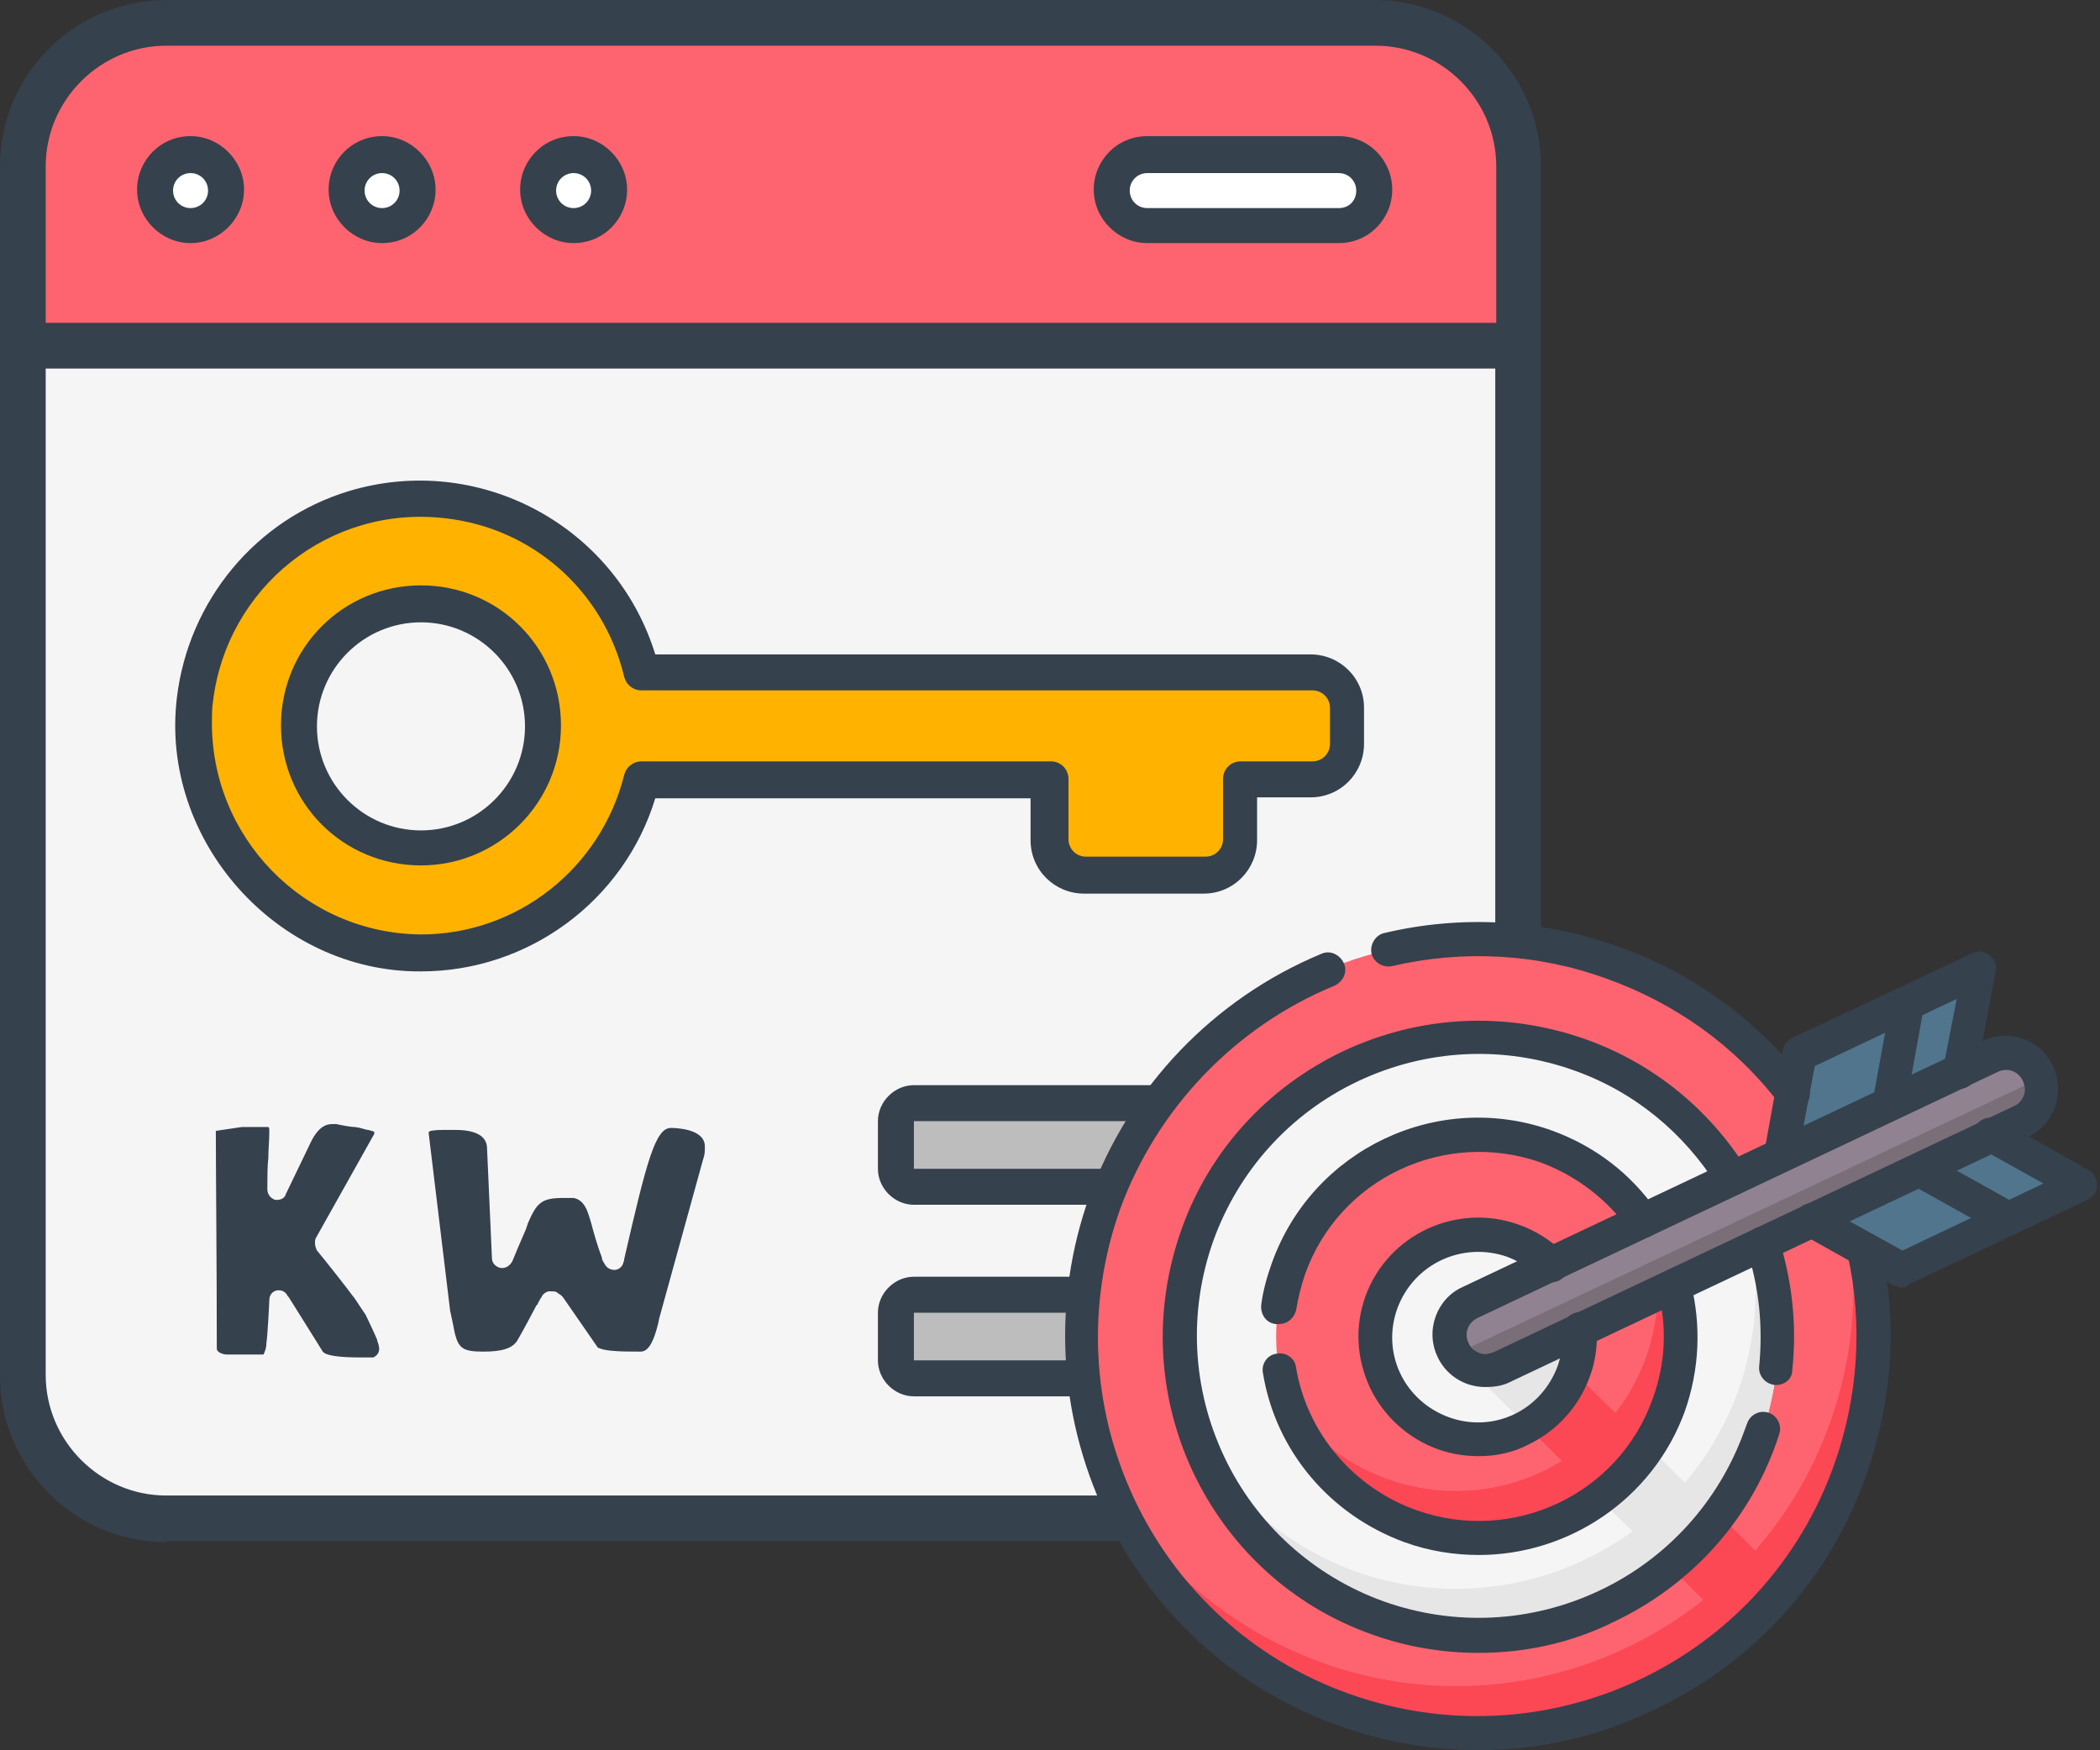 <svg width="216" height="180" viewBox="0 0 216 180" fill="none" xmlns="http://www.w3.org/2000/svg">
<rect x="0" y="0" width="216" height="180" fill="#333333" stroke="none"/>
<g clip-path="url(#clip0_836_5763)">
<path d="M17.1 2.3H141.4C149.6 2.3 156.2 8.9 156.2 17.1V141.4C156.2 149.6 149.6 156.2 141.4 156.2H17.1C8.9 156.2 2.3 149.6 2.3 141.4V17.1C2.3 9 9 2.3 17.1 2.3Z" fill="#F5F5F5"/>
<path d="M156.2 17.1V35.6H2.3V17.1C2.3 9 9 2.3 17.1 2.3H141.4C149.6 2.3 156.2 9 156.2 17.1Z" fill="#FD646F"/>
<path d="M19.6 23.3C21.643 23.3 23.3 21.643 23.3 19.6C23.3 17.556 21.643 15.9 19.6 15.9C17.556 15.9 15.9 17.556 15.9 19.6C15.9 21.643 17.556 23.3 19.6 23.3Z" fill="white"/>
<path d="M59 23.3C61.043 23.3 62.7 21.643 62.7 19.6C62.7 17.556 61.043 15.9 59 15.9C56.956 15.9 55.3 17.556 55.3 19.6C55.3 21.643 56.956 23.3 59 23.3Z" fill="white"/>
<path d="M39.3 23.3C41.343 23.3 43 21.643 43 19.6C43 17.556 41.343 15.9 39.3 15.9C37.257 15.9 35.6 17.556 35.6 19.6C35.6 21.643 37.257 23.3 39.3 23.3Z" fill="white"/>
<path d="M137.7 15.9H118C116 15.9 114.3 17.6 114.3 19.6C114.3 21.6 116 23.3 118 23.3H137.7C139.7 23.3 141.4 21.6 141.4 19.6C141.4 17.6 139.8 15.9 137.7 15.9Z" fill="white"/>
<path d="M66 69.1C62.9 56.6 50.3 48.9 37.7 51.9C25.1 54.9 17.5 67.7 20.5 80.2C23.5 92.7 36.2 100.4 48.8 97.4C57.3 95.3 63.9 88.7 66 80.2H107.9V86.4C107.9 88.4 109.6 90.1 111.6 90.1H123.9C125.9 90.1 127.6 88.4 127.6 86.4V80.2H135C137 80.2 138.7 78.5 138.7 76.5V72.8C138.7 70.8 137 69.1 135 69.1H66ZM43.3 87.2C36.4 87.2 30.8 81.6 30.8 74.7C30.8 67.8 36.4 62.2 43.3 62.2C50.2 62.2 55.8 67.8 55.8 74.7C55.8 81.6 50.2 87.2 43.3 87.2Z" fill="#FFB300"/>
<path d="M134.7 122H94C93 122 92.2 121.2 92.2 120.2V115.3C92.2 114.3 93 113.5 94 113.5H134.6C135.6 113.5 136.4 114.3 136.4 115.3V120.2C136.5 121.2 135.7 122 134.7 122Z" fill="#BDBDBD"/>
<path d="M134.7 141.7H94C93 141.7 92.2 140.9 92.2 139.9V135C92.2 134 93 133.2 94 133.2H134.6C135.6 133.2 136.4 134 136.4 135V139.9C136.5 140.9 135.7 141.7 134.7 141.7Z" fill="#BDBDBD"/>
<path d="M141.4 0.5H17.1C7.9 0.5 0.5 7.9 0.5 17.1V141.4C0.5 150.6 7.9 158 17.1 158H141.4C150.6 158 158 150.6 158 141.4V17.1C158 7.9 150.6 0.5 141.4 0.5ZM154.4 141.4C154.4 148.5 148.6 154.3 141.5 154.3H17.1C10 154.3 4.2 148.5 4.2 141.4V37.4H154.4V141.4ZM154.4 33.7H4.2V17.1C4.2 10 10 4.2 17.1 4.2H141.4C148.5 4.2 154.3 10 154.3 17.1V33.7H154.4Z" fill="#35414D"/>
<path d="M17.1 158.6C7.7 158.6 0 150.9 0 141.5V17.1C0 7.7 7.7 0 17.1 0H141.4C150.8 0 158.5 7.7 158.5 17.1V141.4C158.5 150.8 150.8 158.5 141.4 158.5H17.1V158.6ZM17.1 1C8.2 1 1 8.2 1 17.1V141.4C1 150.3 8.2 157.5 17.1 157.5H141.4C150.3 157.5 157.5 150.3 157.5 141.4V17.1C157.5 8.2 150.3 1 141.4 1H17.1ZM17.1 154.9C9.7 154.9 3.7 148.9 3.7 141.5V36.9H154.9V141.4C154.9 148.8 148.9 154.8 141.5 154.8H17.1V154.9ZM4.7 37.9V141.4C4.7 148.2 10.3 153.8 17.1 153.8H141.4C148.2 153.8 153.8 148.2 153.8 141.4V37.9H4.7ZM154.9 34.2H3.7V17.1C3.7 9.7 9.7 3.7 17.1 3.7H141.4C148.8 3.7 154.8 9.7 154.8 17.1V34.2H154.9ZM4.7 33.2H153.9V17.1C153.9 10.3 148.3 4.7 141.5 4.7H17.1C10.3 4.7 4.7 10.3 4.7 17.1V33.2Z" fill="#35414D"/>
<path d="M19.6 14C16.5 14 14.1 16.5 14.1 19.5C14.1 22.5 16.6 25 19.6 25C22.6 25 25.1 22.5 25.1 19.5C25.1 16.5 22.6 14 19.6 14ZM19.6 21.4C18.6 21.4 17.8 20.6 17.8 19.6C17.8 18.6 18.6 17.8 19.6 17.8C20.6 17.8 21.4 18.6 21.4 19.6C21.4 20.6 20.6 21.4 19.6 21.4Z" fill="#35414D"/>
<path d="M59 14C55.9 14 53.5 16.5 53.5 19.5C53.5 22.5 56 25 59 25C62.1 25 64.5 22.5 64.5 19.5C64.5 16.5 62 14 59 14ZM59 21.4C58 21.4 57.2 20.6 57.2 19.6C57.2 18.6 58 17.8 59 17.8C60 17.8 60.8 18.6 60.8 19.6C60.8 20.6 60 21.4 59 21.4Z" fill="#35414D"/>
<path d="M39.3 14C36.2 14 33.8 16.5 33.8 19.5C33.8 22.5 36.3 25 39.3 25C42.4 25 44.8 22.5 44.8 19.5C44.8 16.5 42.3 14 39.3 14ZM39.3 21.4C38.3 21.4 37.5 20.6 37.5 19.6C37.5 18.6 38.3 17.8 39.3 17.8C40.3 17.8 41.1 18.6 41.1 19.6C41.1 20.6 40.3 21.4 39.3 21.4Z" fill="#35414D"/>
<path d="M137.7 14H118C114.9 14 112.5 16.5 112.5 19.5C112.5 22.5 115 25 118 25H137.7C140.8 25 143.2 22.5 143.2 19.5C143.2 16.5 140.8 14 137.7 14ZM137.7 21.4H118C117 21.4 116.2 20.6 116.2 19.6C116.2 18.6 117 17.8 118 17.8H137.7C138.7 17.8 139.5 18.6 139.5 19.6C139.5 20.6 138.8 21.4 137.7 21.4Z" fill="#35414D"/>
<path d="M43.3 89C51.2 89 57.7 82.6 57.7 74.6C57.7 66.6 51.3 60.2 43.3 60.2C35.3 60.2 28.9 66.6 28.9 74.6C28.9 82.6 35.3 89 43.3 89ZM43.3 64C49.2 64 54 68.8 54 74.7C54 80.6 49.2 85.4 43.3 85.4C37.4 85.4 32.6 80.6 32.6 74.7C32.6 68.8 37.4 64 43.3 64Z" fill="#35414D"/>
<path d="M43.3 99.9C54.4 99.9 64.2 92.6 67.4 82.1H106V86.4C106 89.5 108.5 91.9 111.5 91.9H123.8C126.9 91.9 129.3 89.4 129.3 86.4V82H134.8C137.9 82 140.3 79.5 140.3 76.5V72.8C140.3 69.7 137.8 67.3 134.8 67.3H67.4C63.3 54 49.2 46.5 35.9 50.5C26.3 53.4 19.4 61.8 18.2 71.7C16.4 86.4 28.5 100 43.3 99.9ZM21.9 72.2C23.3 60.4 33.9 51.9 45.8 53.3C54.8 54.3 62.1 60.8 64.2 69.6C64.4 70.4 65.1 71 66 71H135C136 71 136.8 71.8 136.8 72.8V76.5C136.8 77.5 136 78.3 135 78.3H127.6C126.6 78.3 125.8 79.1 125.8 80.1V86.3C125.8 87.3 125 88.1 124 88.1H111.7C110.7 88.1 109.9 87.3 109.9 86.3V80.1C109.9 79.1 109.1 78.3 108.1 78.3H66C65.1 78.3 64.4 78.9 64.2 79.7C61.8 89.3 53.2 96.1 43.3 96.1C31.3 96 21.6 86.1 21.8 74C21.8 73.5 21.8 72.8 21.9 72.2Z" fill="#35414D"/>
<path d="M134.7 111.6H94C92 111.6 90.3 113.3 90.3 115.3V120.2C90.3 122.2 92 123.9 94 123.9H134.6C136.6 123.9 138.3 122.2 138.3 120.2V115.3C138.4 113.2 136.7 111.6 134.7 111.6ZM134.7 120.2H94V115.3H134.6V120.2H134.7Z" fill="#35414D"/>
<path d="M134.7 131.3H94C92 131.3 90.3 133 90.3 135V139.9C90.3 141.9 92 143.6 94 143.6H134.6C136.6 143.6 138.3 141.9 138.3 139.9V135C138.4 132.9 136.7 131.3 134.7 131.3ZM134.7 139.9H94V135H134.6V139.9H134.7Z" fill="#35414D"/>
<path d="M37.1 139.6C34.8 139.6 33.5 139.4 33.2 139L29.7 133.4L29.6 133.3C29.4 132.9 29.1 132.7 28.7 132.7C28.6 132.7 28.6 132.7 28.5 132.7C28 132.8 27.7 133.2 27.7 133.7C27.7 134 27.5 137.7 27.4 138.1C27.4 138.7 27.2 139.1 27.1 139.3H23.3C23 139.3 22.3 139.1 22.3 138.7C22.3 130.6 22.2 120.2 22.2 116.3C24.3 116 24.8 115.9 24.9 115.9C25 115.9 25.1 115.9 25.2 115.9C25.5 115.9 26 115.9 26.2 115.9C26.3 115.9 26.6 115.9 26.9 115.9C27.1 115.9 27.4 115.9 27.5 115.9C27.7 115.9 27.7 116 27.7 116.4C27.7 117.3 27.6 118.2 27.6 119.1C27.5 120 27.5 121 27.5 121.9V122.3C27.5 122.7 27.7 123.1 28.1 123.3C28.2 123.4 28.4 123.4 28.5 123.4C28.9 123.4 29.3 123.2 29.4 122.8L32 117.4C32.8 115.8 33.6 115.6 34.2 115.6H34.6C35 115.7 36.1 115.9 36.4 115.9H36.5C36.6 115.9 37.1 116 37.4 116.1C37.7 116.2 38 116.2 38.2 116.3C38.4 116.3 38.4 116.4 38.5 116.4C38.5 116.5 38.5 116.6 38.5 116.6L32.5 127.3C32.4 127.5 32.4 127.6 32.4 127.8V127.9C32.4 128.1 32.5 128.4 32.6 128.6C33.2 129.3 35.8 132.6 36.3 133.3C36.5 133.5 37.3 134.8 37.6 135.2C37.8 135.6 38.6 137.3 38.8 137.8C38.8 137.8 38.8 137.8 38.8 137.9C38.9 138.1 39 138.5 39 138.7C39 139.1 38.8 139.4 38.4 139.6H37.1Z" fill="#35414D"/>
<path d="M49.7 139C47.7 139 47.2 138.7 46.8 137.2C46.7 136.7 46.4 135.2 46.3 134.8L44.1 116.6V116.4C44.2 116.3 44.6 116.2 45.7 116.2C46 116.2 46.2 116.2 46.4 116.2C46.6 116.2 46.7 116.2 46.8 116.2C50 116.2 50.1 117.6 50.1 118.2L50.6 129.4C50.6 129.9 51 130.3 51.5 130.4C51.6 130.4 51.6 130.4 51.7 130.4C52.1 130.4 52.5 130.1 52.7 129.7C52.9 129.2 53.7 127.3 54.1 126.4L54.3 125.8C55.2 123.7 55.7 123.2 57.9 123.2H59C59.5 123.3 60.1 123.6 60.5 124.8C60.6 125.1 60.8 125.7 61 126.5C61.3 127.6 61.7 128.8 61.9 129.3C61.9 129.5 62 129.7 62.2 130C62.4 130.4 62.8 130.6 63.2 130.6C63.6 130.6 64 130.3 64.1 129.9L64.2 129.6V129.5C66.5 119.5 67.4 116 69 116C69.6 116 72.5 116.1 72.5 117.9C72.5 118.5 72.5 118.7 72.3 119.3L67.8 135.6L67.7 136.1C67.3 137.7 66.8 139 65.9 139C64.8 139 63.7 139 62.8 138.9C61.8 138.8 61.6 138.6 61.5 138.6L57.9 133.4C57.8 133.3 57.8 133.3 57.7 133.2L57.4 133C57.2 132.8 57 132.8 56.7 132.8C56.6 132.8 56.5 132.8 56.4 132.8C56.1 132.9 55.8 133.1 55.7 133.4C55.6 133.5 55.4 133.9 55.3 134.1C55.3 134.1 55.3 134.2 55.2 134.2C54.9 134.8 53.6 137.2 53.3 137.7C52.8 138.7 51.6 139 49.7 139Z" fill="#35414D"/>
<path d="M190.5 151.2C182.9 172.4 159.5 183.4 138.3 175.8C117.1 168.2 106.1 144.8 113.7 123.6C121.3 102.4 144.7 91.4 165.9 99C187.1 106.7 198.1 130 190.5 151.2Z" fill="#FD646F"/>
<path d="M190.5 151.2C182.9 172.4 159.5 183.4 138.3 175.8C126.8 171.7 118.3 162.9 114.1 152.4C118.7 160.8 126.3 167.5 136 171C157.2 178.6 180.6 167.6 188.2 146.4C191.7 136.7 191.3 126.6 187.8 117.7C193.3 127.6 194.6 139.7 190.5 151.2Z" fill="#FC4755"/>
<path d="M181.1 147.8C186.8 131.8 178.5 114.2 162.5 108.4C146.5 102.6 128.9 111 123.1 127C117.3 143 125.7 160.6 141.7 166.4C157.7 172.2 175.3 163.8 181.1 147.8Z" fill="#F5F5F5"/>
<path d="M181.1 147.8C175.4 163.8 157.7 172.1 141.7 166.4C132.8 163.2 126.3 156.3 123.2 148.1C126.7 154.1 132.3 159 139.4 161.6C155.4 167.3 173 159 178.8 143C181.3 135.9 181.1 128.5 178.7 121.9C183.1 129.5 184.3 138.9 181.1 147.8Z" fill="#E6E6E6"/>
<path d="M171.6 144.5C175.5 133.7 169.9 121.8 159.1 117.9C148.3 114 136.4 119.6 132.5 130.4C128.6 141.2 134.2 153.1 145 157C155.9 160.9 167.8 155.3 171.6 144.5Z" fill="#FD646F"/>
<path d="M171.6 144.5C167.7 155.3 155.8 160.9 145 157C138.7 154.7 134.2 149.7 132.2 143.8C134.6 147.5 138.2 150.5 142.7 152.1C153.5 156 165.4 150.4 169.3 139.6C170.9 135.1 170.9 130.4 169.5 126.2C172.9 131.5 173.9 138.1 171.6 144.5Z" fill="#FC4755"/>
<path d="M142.1 133.9C144.1 128.4 150.1 125.5 155.6 127.5C161.1 129.5 164 135.5 162 141C160 146.5 154 149.4 148.5 147.4C143 145.4 140.2 139.4 142.1 133.9Z" fill="#F5F5F5"/>
<path d="M183.97 162.91C182.47 164.81 180.67 166.61 178.87 168.21L171.77 161.11C173.67 159.51 175.37 157.81 176.87 155.81L183.97 162.91Z" fill="#FC4755"/>
<path d="M176.76 155.88C175.26 157.88 173.56 159.68 171.66 161.18L164.46 154.08C166.46 152.58 168.16 150.78 169.46 148.68L176.76 155.88Z" fill="#E6E6E6"/>
<path d="M169.59 148.72C168.19 150.82 166.49 152.62 164.59 154.12L157.19 146.82C159.39 145.62 161.09 143.72 161.99 141.22L169.59 148.72Z" fill="#FC4755"/>
<path d="M161.99 141.2C161.09 143.7 159.29 145.6 157.19 146.8L150.29 139.9C148.89 138.6 148.89 136.4 149.99 135C150.09 134.9 150.19 134.8 150.19 134.7C150.89 134 151.89 133.6 152.79 133.6C153.69 133.6 154.69 134 155.39 134.7L161.99 141.2Z" fill="#E6E6E6"/>
<path d="M213.379 121.638C213.679 121.738 213.679 122.138 213.379 122.338L208.279 124.738L205.179 126.238L196.579 130.338C195.979 130.638 195.379 130.538 194.879 130.238L186.079 125.338L195.579 120.838L198.779 119.338L204.579 116.638L213.379 121.638Z" fill="#50758D"/>
<path d="M208.21 124.7L205.11 126.2L195.51 120.8L198.71 119.3L208.21 124.7Z" fill="#2B597F"/>
<path d="M201.43 110.91L195.63 113.51L192.53 114.91L183.03 119.21L184.93 109.11C185.03 108.51 185.43 108.01 186.03 107.71L194.63 103.61L197.73 102.11L202.93 99.61C203.23 99.51 203.53 99.71 203.43 100.01L201.43 110.91Z" fill="#50758D"/>
<path d="M195.7 113.5L192.6 114.9L194.6 103.7L197.7 102.2L195.7 113.5Z" fill="#2B597F"/>
<path d="M209.84 113.24C209.54 114.14 208.84 114.94 207.94 115.34L154.44 140.64C152.74 141.44 150.64 140.84 149.74 139.24C149.64 139.14 149.64 139.04 149.54 138.94C149.14 138.04 149.04 137.04 149.44 136.14C149.74 135.24 150.44 134.44 151.34 134.04L204.84 108.74C206.64 107.84 208.84 108.64 209.74 110.54C209.84 110.64 209.84 110.74 209.84 110.84C210.14 111.54 210.04 112.44 209.84 113.24Z" fill="#918291"/>
<path d="M209.84 113.24C209.54 114.14 208.84 114.94 207.94 115.34L154.44 140.64C152.74 141.44 150.64 140.84 149.74 139.24L209.94 110.84C210.14 111.54 210.04 112.44 209.84 113.24Z" fill="#7A6E79"/>
<path d="M182.744 142.428C182.644 142.428 182.644 142.428 182.544 142.428C181.544 142.328 180.844 141.428 180.944 140.528C181.344 136.428 180.944 132.328 179.644 128.428C179.344 127.528 179.844 126.528 180.744 126.228C181.644 125.928 182.644 126.428 182.944 127.328C184.344 131.728 184.844 136.328 184.344 140.928C184.344 141.828 183.544 142.428 182.744 142.428Z" fill="#35414D"/>
<path d="M152.106 169.983C148.406 169.983 144.706 169.383 141.106 168.083C132.906 165.183 126.406 159.183 122.706 151.383C119.006 143.483 118.606 134.683 121.506 126.483C124.406 118.283 130.406 111.783 138.206 108.083C146.106 104.383 154.906 103.983 163.106 106.883C170.106 109.383 175.806 114.083 179.706 120.283C180.206 121.083 180.006 122.183 179.106 122.683C178.306 123.183 177.206 122.983 176.706 122.083C173.206 116.483 168.106 112.283 161.906 110.083C154.606 107.483 146.706 107.883 139.706 111.183C132.706 114.483 127.406 120.383 124.806 127.583C122.206 134.883 122.606 142.783 125.906 149.783C129.206 156.783 135.106 162.083 142.306 164.683C149.606 167.283 157.506 166.883 164.506 163.583C171.506 160.283 176.806 154.383 179.406 147.183C179.506 146.883 179.606 146.683 179.706 146.383C180.006 145.483 181.006 144.983 181.906 145.283C182.806 145.583 183.306 146.583 183.006 147.483C182.906 147.783 182.806 148.083 182.706 148.383C179.806 156.583 173.806 163.083 166.006 166.783C161.606 168.983 156.806 169.983 152.106 169.983Z" fill="#35414D"/>
<path d="M152.105 159.916C149.605 159.916 147.005 159.516 144.505 158.616C136.805 155.816 131.205 149.216 129.905 141.216C129.705 140.216 130.405 139.316 131.305 139.216C132.305 139.016 133.205 139.716 133.305 140.616C134.405 147.316 139.205 153.016 145.705 155.316C155.605 158.816 166.505 153.716 170.005 143.816C171.305 140.216 171.505 136.416 170.505 132.716C170.305 131.816 170.805 130.816 171.805 130.616C172.705 130.416 173.705 130.916 173.905 131.916C175.005 136.316 174.805 140.816 173.305 145.116C170.005 154.216 161.305 159.916 152.105 159.916Z" fill="#35414D"/>
<path d="M131.527 136.166C131.427 136.166 131.327 136.166 131.227 136.166C130.227 136.066 129.627 135.166 129.727 134.166C129.927 132.666 130.327 131.266 130.827 129.866C135.027 118.166 147.927 112.066 159.627 116.266C164.027 117.866 167.727 120.666 170.427 124.566C171.027 125.366 170.827 126.466 170.027 126.966C169.227 127.566 168.127 127.366 167.627 126.566C165.327 123.366 162.227 120.966 158.527 119.566C148.627 116.066 137.727 121.166 134.227 131.066C133.827 132.266 133.527 133.466 133.327 134.666C133.127 135.566 132.427 136.166 131.527 136.166Z" fill="#35414D"/>
<path d="M184.373 114.157C183.873 114.157 183.373 113.957 182.973 113.457C178.473 107.557 172.273 103.157 165.273 100.657C158.173 98.057 150.473 97.657 143.173 99.357C142.273 99.557 141.273 98.957 141.073 98.057C140.873 97.157 141.473 96.157 142.373 95.957C150.373 94.057 158.673 94.557 166.473 97.357C174.173 100.057 180.773 104.957 185.773 111.357C186.373 112.157 186.273 113.257 185.473 113.857C185.073 114.057 184.673 114.157 184.373 114.157Z" fill="#35414D"/>
<path d="M152.134 179.982C147.334 179.982 142.434 179.182 137.734 177.482C127.034 173.682 118.434 165.882 113.634 155.582C108.834 145.282 108.234 133.782 112.034 123.082C116.134 111.782 124.834 102.682 135.934 98.082C136.834 97.682 137.834 98.182 138.234 99.082C138.634 99.982 138.134 100.982 137.234 101.382C127.034 105.582 119.034 113.982 115.234 124.282C111.734 134.082 112.234 144.682 116.634 154.082C121.034 163.482 128.934 170.682 138.734 174.182C148.534 177.682 159.134 177.182 168.534 172.782C177.934 168.382 185.134 160.482 188.634 150.682C191.134 143.682 191.634 136.182 190.034 128.982C189.834 128.082 190.434 127.082 191.334 126.882C192.234 126.682 193.234 127.282 193.434 128.182C195.234 135.982 194.634 144.182 191.934 151.782C188.134 162.482 180.334 171.082 170.034 175.882C164.434 178.582 158.334 179.982 152.134 179.982Z" fill="#35414D"/>
<path d="M152.129 149.751C150.729 149.751 149.329 149.551 147.929 149.051C144.829 147.951 142.329 145.651 140.929 142.751C139.529 139.751 139.329 136.451 140.429 133.351C142.729 126.951 149.829 123.651 156.229 125.951C157.929 126.551 159.529 127.551 160.829 128.851C161.529 129.551 161.529 130.651 160.829 131.351C160.129 132.051 159.029 132.051 158.329 131.351C157.429 130.451 156.329 129.751 155.029 129.251C150.429 127.651 145.429 129.951 143.729 134.551C142.929 136.751 143.029 139.151 144.029 141.251C145.029 143.351 146.829 144.951 149.029 145.751C151.229 146.551 153.629 146.451 155.729 145.451C157.829 144.451 159.429 142.651 160.229 140.451C160.629 139.251 160.829 138.051 160.729 136.851C160.629 135.851 161.429 135.051 162.329 134.951C163.329 134.851 164.129 135.651 164.229 136.551C164.329 138.251 164.129 139.951 163.529 141.551C162.429 144.651 160.129 147.151 157.229 148.551C155.729 149.351 153.929 149.751 152.129 149.751Z" fill="#35414D"/>
<path d="M152.767 142.644C152.167 142.644 151.567 142.544 150.967 142.344C149.567 141.844 148.467 140.844 147.867 139.544C146.567 136.844 147.767 133.544 150.467 132.344L203.967 107.044C206.667 105.744 209.967 106.944 211.167 109.644C211.767 110.944 211.867 112.444 211.367 113.844C210.867 115.244 209.867 116.344 208.567 116.944L155.067 142.244C154.367 142.544 153.567 142.644 152.767 142.644ZM151.967 135.544C150.967 136.044 150.567 137.144 151.067 138.144C151.267 138.644 151.667 138.944 152.167 139.144C152.667 139.344 153.167 139.244 153.667 139.044L207.167 113.744C207.667 113.544 207.967 113.144 208.167 112.644C208.367 112.144 208.267 111.644 208.067 111.144C207.567 110.144 206.467 109.744 205.467 110.244L151.967 135.544Z" fill="#35414D"/>
<path d="M194.361 115.003C194.261 115.003 194.161 115.003 194.061 115.003C193.061 114.803 192.461 113.903 192.661 113.003L194.461 103.103C194.661 102.103 195.561 101.503 196.461 101.703C197.461 101.903 198.061 102.803 197.861 103.703L196.061 113.603C195.861 114.403 195.161 115.003 194.361 115.003Z" fill="#35414D"/>
<path d="M183.16 120.531C183.06 120.531 182.96 120.531 182.86 120.531C181.86 120.331 181.26 119.431 181.46 118.531L183.36 108.031C183.46 107.431 183.86 107.031 184.36 106.731L202.86 98.031C203.46 97.731 204.16 97.831 204.66 98.231C205.16 98.631 205.46 99.331 205.26 99.931L203.26 110.531C203.06 111.531 202.16 112.131 201.26 111.931C200.26 111.731 199.66 110.831 199.86 109.931L201.26 102.731L186.66 109.631L184.86 119.231C184.76 119.931 183.96 120.531 183.16 120.531Z" fill="#35414D"/>
<path d="M206.51 127.054C206.21 127.054 205.91 126.954 205.61 126.854L196.81 121.954C196.01 121.454 195.71 120.454 196.11 119.554C196.61 118.754 197.61 118.454 198.51 118.854L207.31 123.754C208.11 124.254 208.41 125.254 208.01 126.154C207.71 126.754 207.11 127.054 206.51 127.054Z" fill="#35414D"/>
<path d="M195.689 132.411C195.389 132.411 195.089 132.311 194.789 132.211L185.489 127.011C184.689 126.511 184.389 125.511 184.789 124.611C185.289 123.811 186.289 123.511 187.189 123.911L195.689 128.611L210.189 121.711L203.889 118.211C203.089 117.711 202.789 116.711 203.189 115.811C203.689 115.011 204.689 114.711 205.589 115.111L214.789 120.311C215.389 120.611 215.689 121.211 215.689 121.911C215.689 122.611 215.289 123.111 214.689 123.411L196.289 132.111C196.189 132.311 195.889 132.411 195.689 132.411Z" fill="#35414D"/>
</g>
<defs>
<clipPath id="clip0_836_5763">
<rect width="215.8" height="180" fill="white"/>
</clipPath>
</defs>
</svg>

